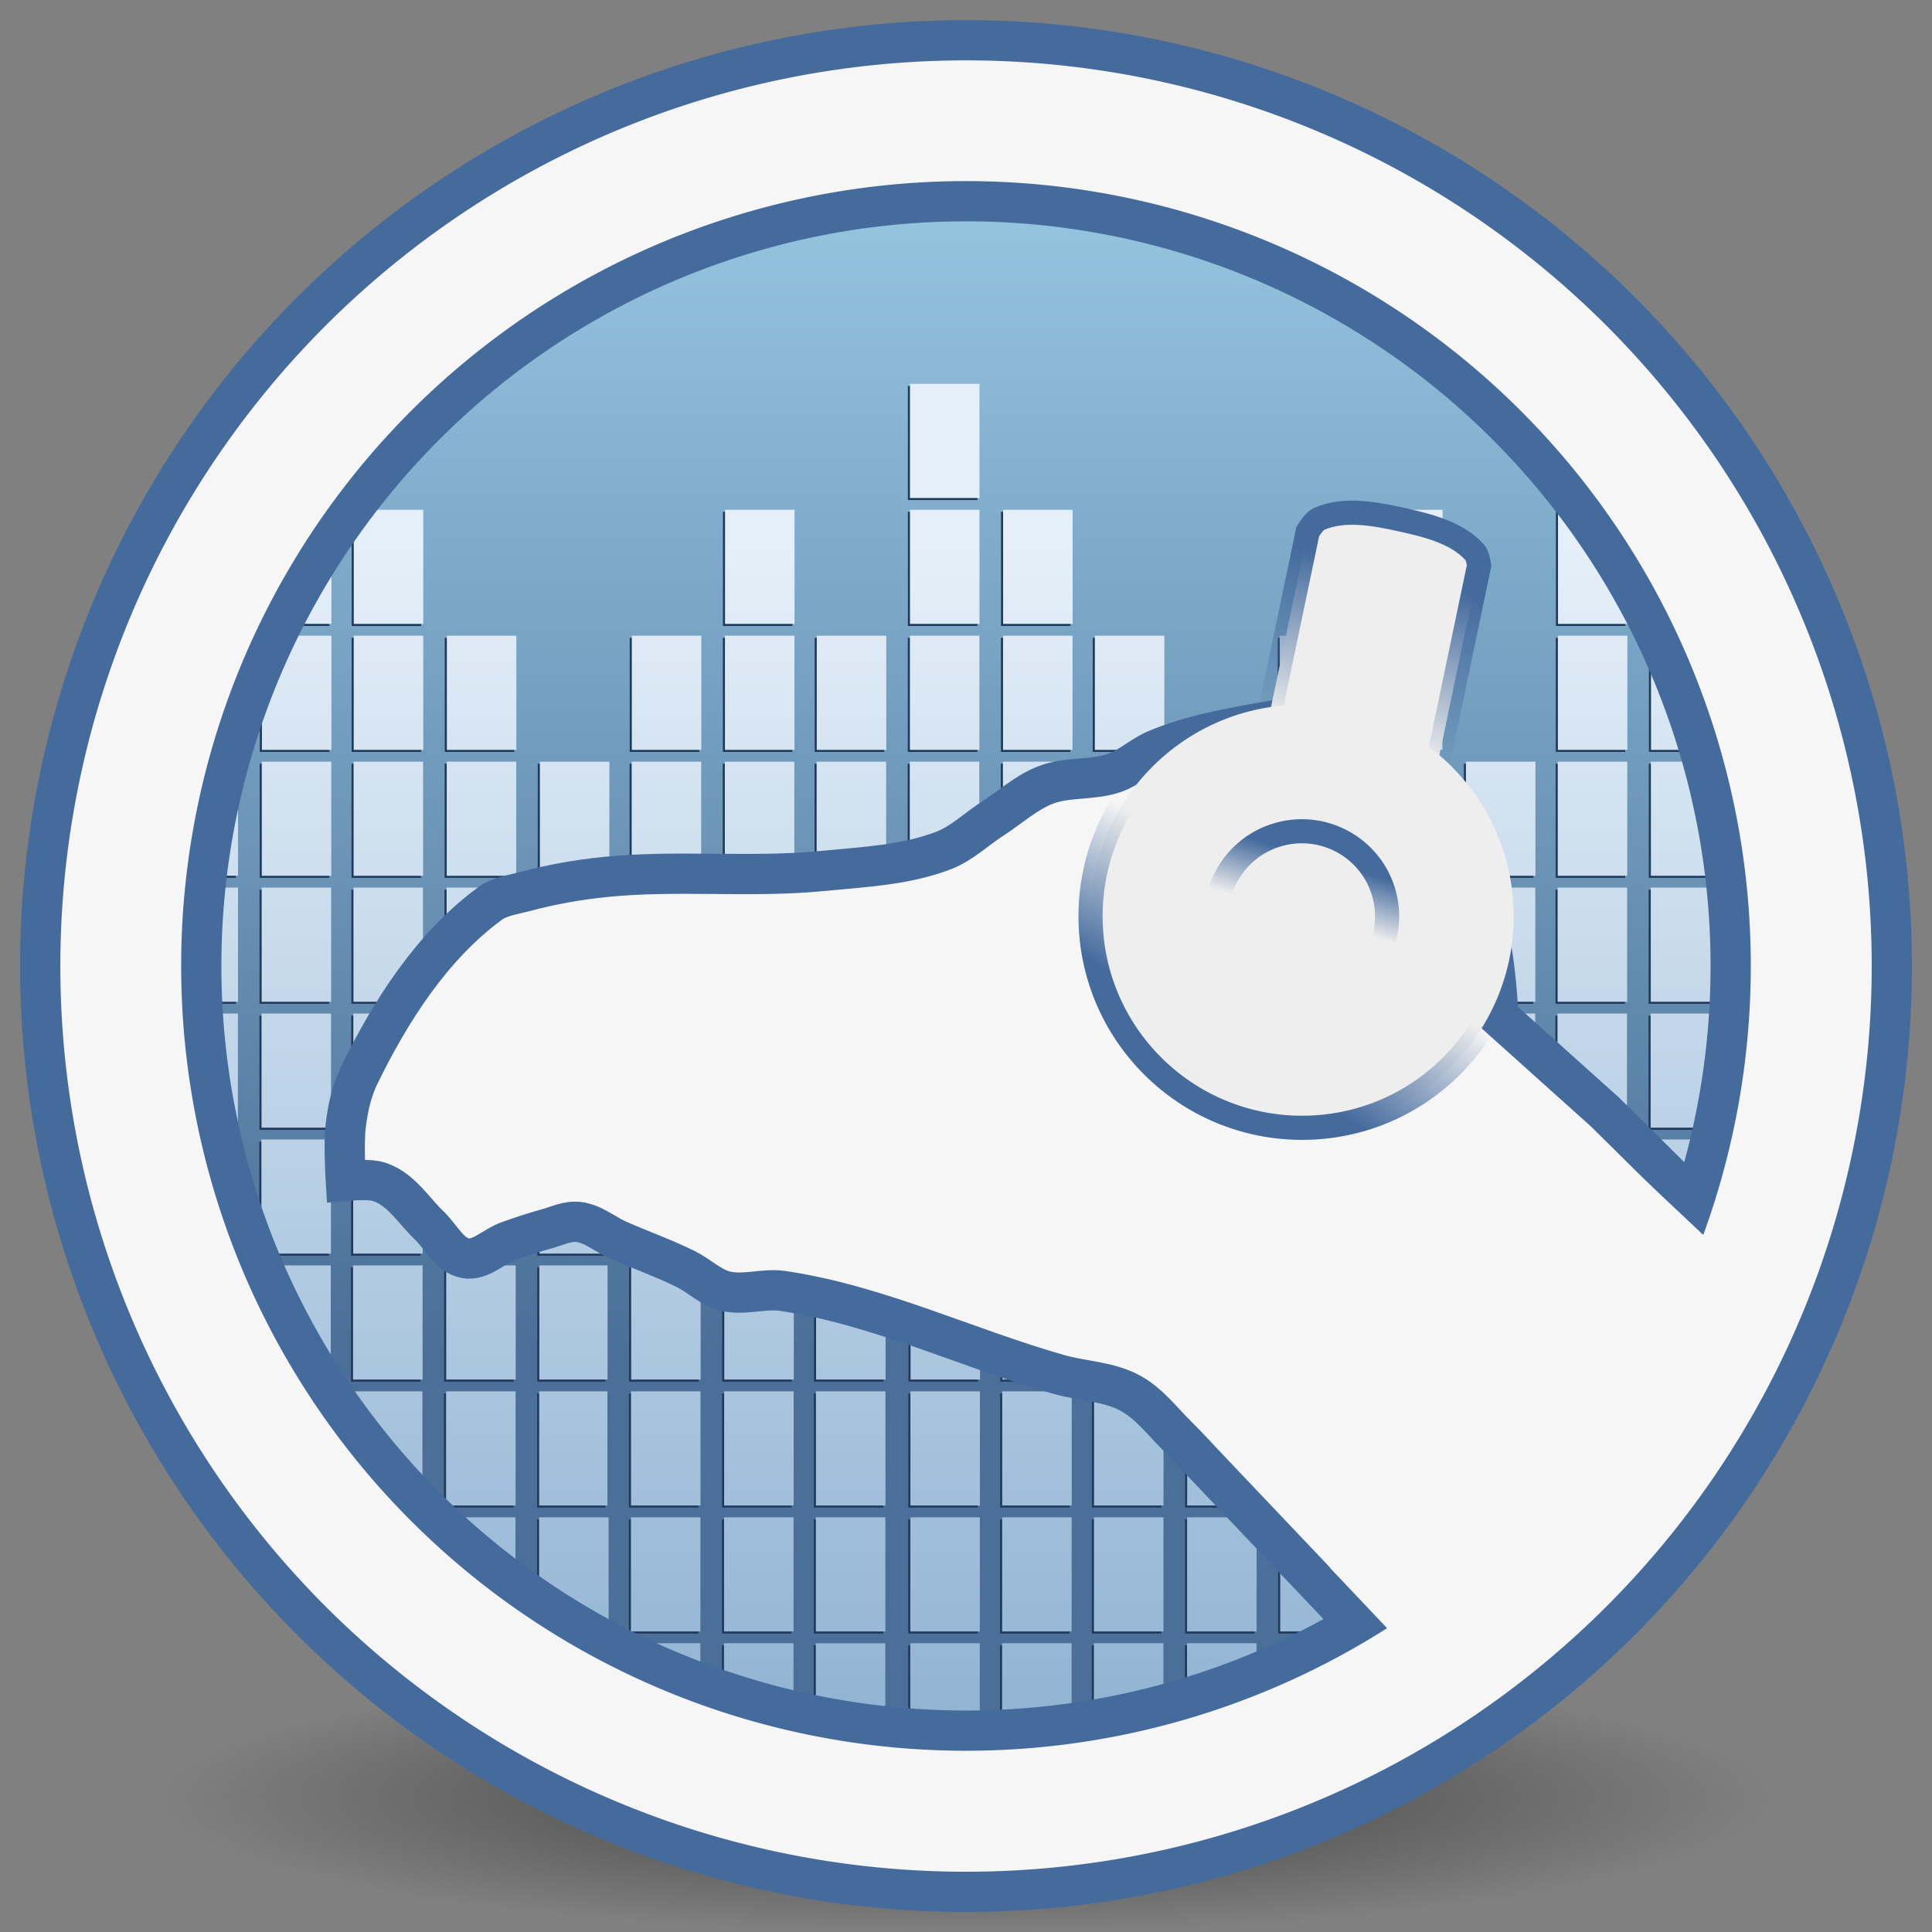 <?xml version="1.0" encoding="UTF-8" standalone="no"?>
<!-- Created with Inkscape (http://www.inkscape.org/) -->

<svg
   xmlns:dc="http://purl.org/dc/elements/1.1/"
   xmlns:cc="http://creativecommons.org/ns#"
   xmlns:rdf="http://www.w3.org/1999/02/22-rdf-syntax-ns#"
   xmlns:svg="http://www.w3.org/2000/svg"
   xmlns="http://www.w3.org/2000/svg"
   xmlns:xlink="http://www.w3.org/1999/xlink"
   xmlns:sodipodi="http://sodipodi.sourceforge.net/DTD/sodipodi-0.dtd"
   xmlns:inkscape="http://www.inkscape.org/namespaces/inkscape"
   width="48"
   height="48"
   id="svg2"
   version="1.1"
   inkscape:version="0.91 r13725"
   sodipodi:docname="gmusicbrowser.svg">
  <rect width="100%" height="100%" fill="#808080" stroke="none"/>
  <defs
     id="defs4">
    <linearGradient
       id="linearGradient8106">
      <stop
         style="stop-color:#456b9d;stop-opacity:1;"
         offset="0"
         id="stop8108" />
      <stop
         style="stop-color:#456b9d;stop-opacity:0;"
         offset="1"
         id="stop8110" />
    </linearGradient>
    <linearGradient
       id="linearGradient8098">
      <stop
         style="stop-color:#456b9d;stop-opacity:1;"
         offset="0"
         id="stop8100" />
      <stop
         style="stop-color:#456b9d;stop-opacity:0;"
         offset="1"
         id="stop8102" />
    </linearGradient>
    <linearGradient
       id="linearGradient8088">
      <stop
         id="stop8090"
         offset="0"
         style="stop-color:#80a8cc;stop-opacity:1;" />
      <stop
         id="stop8092"
         offset="1"
         style="stop-color:#e5eff9;stop-opacity:1;" />
    </linearGradient>
    <linearGradient
       id="linearGradient7925">
      <stop
         style="stop-color:#9fd0e9;stop-opacity:1;"
         offset="0"
         id="stop7927" />
      <stop
         style="stop-color:#4b6f98;stop-opacity:1;"
         offset="1"
         id="stop7929" />
    </linearGradient>
    <linearGradient
       id="linearGradient3866">
      <stop
         id="stop3868"
         offset="0"
         style="stop-color:#000000;stop-opacity:1;" />
      <stop
         id="stop3870"
         offset="1"
         style="stop-color:#000000;stop-opacity:0;" />
    </linearGradient>
    <radialGradient
       inkscape:collect="always"
       xlink:href="#linearGradient3866"
       id="radialGradient3860"
       cx="-1.13"
       cy="25.504"
       fx="-1.13"
       fy="25.504"
       r="18.063"
       gradientTransform="matrix(1,0,0,0.167,0,21.253)"
       gradientUnits="userSpaceOnUse" />
    <linearGradient
       id="linearGradient8098-2">
      <stop
         style="stop-color:#456b9d;stop-opacity:1;"
         offset="0"
         id="stop8100-7" />
      <stop
         style="stop-color:#456b9d;stop-opacity:0;"
         offset="1"
         id="stop8102-1" />
    </linearGradient>
    <linearGradient
       inkscape:collect="always"
       xlink:href="#linearGradient8106"
       id="linearGradient8610"
       gradientUnits="userSpaceOnUse"
       gradientTransform="matrix(0.962,0,0,0.962,-1.771,41.044)"
       x1="38.32"
       y1="1016.323"
       x2="37.111"
       y2="1020.616" />
    <linearGradient
       inkscape:collect="always"
       xlink:href="#linearGradient8098-2"
       id="linearGradient8612"
       gradientUnits="userSpaceOnUse"
       x1="30.756"
       y1="24.785"
       x2="32.812"
       y2="21.47" />
    <linearGradient
       inkscape:collect="always"
       xlink:href="#linearGradient8098"
       id="linearGradient8614"
       gradientUnits="userSpaceOnUse"
       x1="30.756"
       y1="24.785"
       x2="32.812"
       y2="21.47" />
    <linearGradient
       inkscape:collect="always"
       xlink:href="#linearGradient7925"
       id="linearGradient9209"
       gradientUnits="userSpaceOnUse"
       x1="28.769"
       y1="4.545"
       x2="28.769"
       y2="35.702" />
    <linearGradient
       inkscape:collect="always"
       xlink:href="#linearGradient8088"
       id="linearGradient7205"
       gradientUnits="userSpaceOnUse"
       gradientTransform="matrix(0.575,0,0,1.043,43.104,-48.536)"
       x1="-28.607"
       y1="1056.207"
       x2="-28.607"
       y2="1022.399" />
  </defs>
  <sodipodi:namedview
     id="base"
     pagecolor="#ffffff"
     bordercolor="#666666"
     borderopacity="1.0"
     inkscape:pageopacity="0.0"
     inkscape:pageshadow="2"
     inkscape:zoom="8"
     inkscape:cx="18.475361"
     inkscape:cy="24.006904"
     inkscape:document-units="px"
     inkscape:current-layer="layer1"
     showgrid="false"
     inkscape:object-paths="true"
     inkscape:window-width="1429"
     inkscape:window-height="785"
     inkscape:window-x="9"
     inkscape:window-y="82"
     inkscape:window-maximized="0"
     inkscape:snap-global="true"
     inkscape:snap-bbox="false"
     inkscape:snap-bbox-midpoints="true"
     inkscape:snap-nodes="true" />
  <g
     inkscape:label="Layer 1"
     inkscape:groupmode="layer"
     id="layer1"
     transform="translate(0,-1004.362)">
    <path
       sodipodi:type="arc"
       style="opacity:0.507;fill:url(#radialGradient3860);fill-opacity:1.0;stroke:none"
       id="path3852"
       sodipodi:cx="-1.1297575"
       sodipodi:cy="25.504171"
       sodipodi:rx="18.063141"
       sodipodi:ry="3.0105236"
       d="m 16.933,25.504 c 0,1.663 -8.087,3.011 -18.063,3.011 -9.976,0 -18.063,-1.348 -18.063,-3.011 0,-1.663 8.087,-3.011 18.063,-3.011 9.976,0 18.063,1.348 18.063,3.011 z"
       transform="matrix(1.107,0,0,1.107,25.251,1020.79)" />
    <path
       sodipodi:type="arc"
       style="fill:#f6f6f6;fill-opacity:1;stroke:#456b9d;stroke-width:0.966;stroke-miterlimit:4;stroke-opacity:1;stroke-dasharray:none"
       id="path2996"
       sodipodi:cx="26.263966"
       sodipodi:cy="25.524105"
       sodipodi:rx="22.223356"
       sodipodi:ry="22.223356"
       d="m 48.487,25.524 a 22.223,22.223 0 1 1 -44.447,0 22.223,22.223 0 1 1 44.447,0 z"
       transform="matrix(1.035,0,0,1.035,-3.182,1001.946)" />
    <path
       sodipodi:type="arc"
       style="fill:url(#linearGradient9209);fill-opacity:1;stroke:none"
       id="path7923"
       sodipodi:cx="25.66041"
       sodipodi:cy="26.49015"
       sodipodi:rx="18.321102"
       sodipodi:ry="18.321102"
       d="m 43.982,26.49 a 18.321,18.321 0 1 1 -36.642,0 18.321,18.321 0 1 1 36.642,0 z"
       transform="matrix(1.037,0,0,1.037,-2.611,1000.89)" />
    <path
       id="path6863"
       d="m 22.556,1013.95 0,2.836 1.727,0 0,-2.836 -1.727,0 z m 16.101,2.412 0,0.424 0.293,0 c -0.106,-0.137 -0.183,-0.29 -0.293,-0.424 z m -29.659,0.717 c -0.084,0.112 -0.179,0.212 -0.261,0.326 l 0,2.51 1.727,0 0,-2.835 -1.467,0 z m 8.963,0 0,2.835 1.727,0 0,-2.835 -1.727,0 z m 4.595,0 0,2.835 1.727,0 0,-2.835 -1.727,0 z m 2.314,0 0,2.835 1.727,0 0,-2.835 -1.727,0 z m 9.191,0 0,2.835 1.727,0 0,-2.835 -1.727,0 z m 4.595,0 0,2.835 1.727,0 0,-1.043 c -0.366,-0.63 -0.772,-1.212 -1.206,-1.792 l -0.521,0 z m -30.474,1.173 c -0.341,0.537 -0.659,1.09 -0.945,1.662 l 0.945,0 0,-1.662 z m -1.108,1.956 c -0.227,0.474 -0.432,0.971 -0.619,1.467 l 0,1.369 1.727,0 0,-2.836 -1.108,0 z m 1.662,0 0,2.836 1.727,0 0,-2.836 -1.727,0 z m 2.314,0 0,2.836 1.727,0 0,-2.836 -1.727,0 z m 4.595,0 0,2.836 1.727,0 0,-2.836 -1.727,0 z m 2.314,0 0,2.836 1.727,0 0,-2.836 -1.727,0 z m 2.281,0 0,2.836 1.727,0 0,-2.836 -1.727,0 z m 2.314,0 0,2.836 1.727,0 0,-2.836 -1.727,0 z m 2.314,0 0,2.836 1.727,0 0,-2.836 -1.727,0 z m 2.281,0 0,2.836 1.727,0 0,-2.836 -1.727,0 z m 4.595,0 0,2.836 1.727,0 0,-2.836 -1.727,0 z m 2.314,0 0,2.836 1.727,0 0,-2.836 -1.727,0 z m 4.595,0 0,2.836 1.727,0 0,-2.836 -1.727,0 z m 2.314,0 0,2.836 1.206,0 c -0.284,-0.978 -0.643,-1.931 -1.076,-2.836 l -0.13,0 z m -34.515,3.129 0,2.835 1.727,0 0,-2.835 -1.727,0 z m 2.281,0 0,2.835 1.727,0 0,-2.835 -1.727,0 z m 2.314,0 0,2.835 1.727,0 0,-2.835 -1.727,0 z m 2.314,0 0,2.835 1.727,0 0,-2.835 -1.727,0 z m 2.281,0 0,2.835 1.727,0 0,-2.835 -1.727,0 z m 2.314,0 0,2.835 1.727,0 0,-2.835 -1.727,0 z m 2.281,0 0,2.835 1.727,0 0,-2.835 -1.727,0 z m 2.314,0 0,2.835 1.727,0 0,-2.835 -1.727,0 z m 2.314,0 0,2.835 1.727,0 0,-2.835 -1.727,0 z m 2.281,0 0,2.835 1.727,0 0,-2.835 -1.727,0 z m 4.595,0 0,2.835 1.727,0 0,-2.835 -1.727,0 z m 2.314,0 0,2.835 1.727,0 0,-2.835 -1.727,0 z m 2.314,0 0,2.835 1.727,0 0,-2.835 -1.727,0 z m 2.281,0 0,2.835 1.727,0 0,-2.835 -1.727,0 z m 2.314,0 0,2.835 1.727,0 0,-0.652 c -0.11,-0.746 -0.261,-1.469 -0.456,-2.184 l -1.271,0 z m -35.102,0.228 c -0.221,0.852 -0.39,1.713 -0.489,2.607 l 0.489,0 0,-2.607 z m -0.521,2.901 c -0.056,0.59 -0.098,1.188 -0.098,1.793 0,0.352 0.046,0.696 0.065,1.043 l 0.554,0 0,-2.836 -0.521,0 z m 1.108,0 0,2.836 1.727,0 0,-2.836 -1.727,0 z m 2.281,0 0,2.836 1.727,0 0,-2.836 -1.727,0 z m 2.314,0 0,2.836 1.727,0 0,-2.836 -1.727,0 z m 4.595,0 0,2.836 1.727,0 0,-2.836 -1.727,0 z m 2.314,0 0,2.836 1.727,0 0,-2.836 -1.727,0 z m 2.281,0 0,2.836 1.727,0 0,-2.836 -1.727,0 z m 2.314,0 0,2.836 1.727,0 0,-2.836 -1.727,0 z m 2.314,0 0,2.836 1.727,0 0,-2.836 -1.727,0 z m 2.281,0 0,2.836 1.727,0 0,-2.836 -1.727,0 z m 4.595,0 0,2.836 1.727,0 0,-2.836 -1.727,0 z m 2.314,0 0,2.836 1.727,0 0,-2.836 -1.727,0 z m 2.314,0 0,2.836 1.727,0 0,-2.836 -1.727,0 z m 2.281,0 0,2.836 1.727,0 0,-2.836 -1.727,0 z m 2.314,0 0,2.836 1.727,0 0,-2.836 -1.727,0 z m -35.656,3.129 c 0.069,0.97 0.213,1.912 0.424,2.836 l 0.13,0 0,-2.836 -0.554,0 z m 1.141,0 0,2.836 1.727,0 0,-2.836 -1.727,0 z m 2.281,0 0,2.836 1.727,0 0,-2.836 -1.727,0 z m 2.314,0 0,2.836 1.727,0 0,-2.836 -1.727,0 z m 2.314,0 0,2.836 1.695,0 0,-2.836 -1.695,0 z m 2.281,0 0,2.836 1.727,0 0,-2.836 -1.727,0 z m 2.314,0 0,2.836 1.727,0 0,-2.836 -1.727,0 z m 2.281,0 0,2.836 1.727,0 0,-2.836 -1.727,0 z m 2.314,0 0,2.836 1.727,0 0,-2.836 -1.727,0 z m 2.314,0 0,2.836 1.727,0 0,-2.836 -1.727,0 z m 2.281,0 0,2.836 1.727,0 0,-2.836 -1.727,0 z m 2.314,0 0,2.836 1.727,0 0,-2.836 -1.727,0 z m 2.281,0 0,2.836 1.727,0 0,-2.836 -1.727,0 z m 2.314,0 0,2.836 1.727,0 0,-2.836 -1.727,0 z m 2.314,0 0,2.836 1.727,0 0,-2.836 -1.727,0 z m 2.281,0 0,2.836 1.727,0 0,-2.836 -1.727,0 z m 2.314,0 0,2.836 1.467,0 c 0.108,-0.472 0.189,-0.949 0.261,-1.434 l 0,-1.401 -1.727,0 z m -35.167,3.129 c 0.019,0.077 0.045,0.151 0.065,0.228 l 0,-0.228 -0.065,0 z m 0.652,0 0,2.119 c 0.09,0.238 0.162,0.484 0.261,0.717 l 1.467,0 0,-2.835 -1.727,0 z m 2.281,0 0,2.835 1.727,0 0,-2.835 -1.727,0 z m 2.314,0 0,2.835 1.727,0 0,-2.835 -1.727,0 z m 2.314,0 0,2.835 1.695,0 0,-2.835 -1.695,0 z m 2.281,0 0,2.835 1.727,0 0,-2.835 -1.727,0 z m 2.314,0 0,2.835 1.727,0 0,-2.835 -1.727,0 z m 2.281,0 0,2.835 1.727,0 0,-2.835 -1.727,0 z m 2.314,0 0,2.835 1.727,0 0,-2.835 -1.727,0 z m 2.314,0 0,2.835 1.727,0 0,-2.835 -1.727,0 z m 2.281,0 0,2.835 1.727,0 0,-2.835 -1.727,0 z m 2.314,0 0,2.835 1.727,0 0,-2.835 -1.727,0 z m 2.281,0 0,2.835 1.727,0 0,-2.835 -1.727,0 z m 2.314,0 0,2.835 1.727,0 0,-2.835 -1.727,0 z m 2.314,0 0,2.835 1.727,0 0,-2.835 -1.727,0 z m 2.281,0 0,2.835 1.727,0 0,-2.835 -1.727,0 z m 2.314,0 0,2.835 0.489,0 c 0.386,-0.909 0.673,-1.859 0.913,-2.835 l -1.401,0 z m -34.124,3.129 c 0.374,0.841 0.848,1.642 1.336,2.412 l 0,-2.412 -1.336,0 z m 1.89,0 0,2.836 1.727,0 0,-2.836 -1.727,0 z m 2.314,0 0,2.836 1.727,0 0,-2.836 -1.727,0 z m 2.314,0 0,2.836 1.695,0 0,-2.836 -1.695,0 z m 2.281,0 0,2.836 1.727,0 0,-2.836 -1.727,0 z m 2.314,0 0,2.836 1.727,0 0,-2.836 -1.727,0 z m 2.281,0 0,2.836 1.727,0 0,-2.836 -1.727,0 z m 2.347,0 0,2.836 1.727,0 0,-2.836 -1.727,0 z m 2.281,0 0,2.836 1.727,0 0,-2.836 -1.727,0 z m 2.281,0 0,2.836 1.727,0 0,-2.836 -1.727,0 z m 2.314,0 0,2.836 1.727,0 0,-2.836 -1.727,0 z m 2.281,0 0,2.836 1.727,0 0,-2.836 -1.727,0 z m 2.314,0 0,2.836 1.727,0 0,-2.836 -1.727,0 z m 2.314,0 0,2.836 1.727,0 0,-2.836 -1.727,0 z m 2.314,0 0,2.836 1.043,0 c 0.244,-0.362 0.466,-0.729 0.684,-1.108 l 0,-1.727 -1.727,0 z m 2.281,0 0,0.717 c 0.117,-0.235 0.251,-0.476 0.359,-0.717 l -0.359,0 z m -32.234,3.129 0,0.13 c 0.528,0.741 1.099,1.43 1.727,2.086 l 0,-2.216 -1.727,0 z m 2.314,0 0,2.803 0,0.033 c 0.006,0.01 0.027,-0.01 0.033,0 l 1.695,0 0,-2.835 -1.727,0 z m 2.314,0 0,2.835 1.695,0 0,-2.835 -1.695,0 z m 2.281,0 0,2.835 1.727,0 0,-2.835 -1.727,0 z m 2.314,0 0,2.835 1.727,0 0,-2.835 -1.727,0 z m 2.281,0 0,2.835 1.727,0 0,-2.835 -1.727,0 z m 2.347,0 0,2.835 1.727,0 0,-2.835 -1.727,0 z m 2.281,0 0,2.835 1.727,0 0,-2.835 -1.727,0 z m 2.281,0 0,2.835 1.727,0 0,-2.835 -1.727,0 z m 2.314,0 0,2.835 1.727,0 0,-2.835 -1.727,0 z m 2.281,0 0,2.835 1.727,0 0,-2.835 -1.727,0 z m 2.314,0 0,2.835 1.727,0 0,-2.835 -1.727,0 z m 2.314,0 0,2.835 0.717,0 c 0.352,-0.335 0.685,-0.682 1.01,-1.043 l 0,-1.792 -1.727,0 z m 2.314,0 0,1.108 c 0.297,-0.363 0.578,-0.724 0.847,-1.108 l -0.847,0 z m -27.28,3.129 c 0.437,0.397 0.896,0.786 1.369,1.141 l 0,-1.141 -1.369,0 z m 1.956,0 0,1.565 c 0.553,0.383 1.134,0.72 1.727,1.043 l 0,-2.607 -1.727,0 z m 2.281,0 0,2.836 1.727,0 0,-2.836 -1.727,0 z m 2.314,0 0,2.836 1.727,0 0,-2.836 -1.727,0 z m 2.281,0 0,2.836 1.727,0 0,-2.836 -1.727,0 z m 2.347,0 0,2.836 1.727,0 0,-2.836 -1.727,0 z m 2.281,0 0,2.836 1.727,0 0,-2.836 -1.727,0 z m 2.281,0 0,2.836 1.727,0 0,-2.836 -1.727,0 z m 2.314,0 0,2.836 1.727,0 0,-2.836 -1.727,0 z m 2.314,0 0,2.836 0.88,0 c 0.279,-0.142 0.545,-0.301 0.815,-0.456 l 0,-2.379 -1.695,0 z m 2.281,0 0,2.053 c 0.591,-0.37 1.182,-0.775 1.727,-1.206 l 0,-0.847 -1.727,0 z m 2.314,0 0,0.358 c 0.135,-0.116 0.26,-0.239 0.391,-0.358 l -0.391,0 z m -20.272,3.129 c 0.419,0.196 0.836,0.388 1.271,0.554 l 0,-0.554 -1.271,0 z m 1.858,0 0,0.75 c 0.561,0.192 1.144,0.349 1.727,0.489 l 0,-1.238 -1.727,0 z m 2.281,0 0,1.401 c 0.568,0.118 1.142,0.195 1.727,0.261 l 0,-1.662 -1.727,0 z m 2.347,0 0,1.727 c 0.496,0.039 0.993,0.065 1.499,0.065 0.077,0 0.151,9e-4 0.228,0 l 0,-1.792 -1.727,0 z m 2.281,0 0,1.76 c 0.585,-0.024 1.157,-0.086 1.727,-0.163 l 0,-1.597 -1.727,0 z m 2.281,0 0,1.499 c 0.583,-0.096 1.163,-0.211 1.727,-0.359 l 0,-1.141 -1.727,0 z m 2.314,0 0,1.01 c 0.588,-0.174 1.165,-0.358 1.727,-0.587 l 0,-0.424 -1.727,0 z m 2.314,0 0,0.163 c 0.103,-0.046 0.192,-0.115 0.293,-0.163 l -0.293,0 z"
       style="fill:#203a5c;fill-opacity:1;stroke:none"
       inkscape:connector-curvature="0" />
    <path
       style="fill:url(#linearGradient7205);fill-opacity:1;stroke:none"
       d="m 22.608,1013.898 0,2.836 1.727,0 0,-2.836 -1.727,0 z m 16.101,2.412 0,0.424 0.293,0 c -0.106,-0.137 -0.183,-0.29 -0.293,-0.424 z m -29.659,0.717 c -0.084,0.112 -0.179,0.212 -0.261,0.326 l 0,2.51 1.727,0 0,-2.836 -1.467,0 z m 8.963,0 0,2.836 1.727,0 0,-2.836 -1.727,0 z m 4.595,0 0,2.836 1.727,0 0,-2.836 -1.727,0 z m 2.314,0 0,2.836 1.727,0 0,-2.836 -1.727,0 z m 9.191,0 0,2.836 1.727,0 0,-2.836 -1.727,0 z m 4.595,0 0,2.836 1.727,0 0,-1.043 c -0.366,-0.63 -0.772,-1.212 -1.206,-1.793 l -0.521,0 z m -30.474,1.173 c -0.341,0.537 -0.659,1.09 -0.945,1.662 l 0.945,0 0,-1.662 z m -1.108,1.956 c -0.227,0.474 -0.432,0.971 -0.619,1.467 l 0,1.369 1.727,0 0,-2.836 -1.108,0 z m 1.662,0 0,2.836 1.727,0 0,-2.836 -1.727,0 z m 2.314,0 0,2.836 1.727,0 0,-2.836 -1.727,0 z m 4.595,0 0,2.836 1.727,0 0,-2.836 -1.727,0 z m 2.314,0 0,2.836 1.727,0 0,-2.836 -1.727,0 z m 2.281,0 0,2.836 1.727,0 0,-2.836 -1.727,0 z m 2.314,0 0,2.836 1.727,0 0,-2.836 -1.727,0 z m 2.314,0 0,2.836 1.727,0 0,-2.836 -1.727,0 z m 2.281,0 0,2.836 1.727,0 0,-2.836 -1.727,0 z m 4.595,0 0,2.836 1.727,0 0,-2.836 -1.727,0 z m 2.314,0 0,2.836 1.727,0 0,-2.836 -1.727,0 z m 4.595,0 0,2.836 1.727,0 0,-2.836 -1.727,0 z m 2.314,0 0,2.836 1.206,0 c -0.284,-0.978 -0.643,-1.931 -1.076,-2.836 l -0.13,0 z m -34.515,3.129 0,2.836 1.727,0 0,-2.836 -1.727,0 z m 2.281,0 0,2.836 1.727,0 0,-2.836 -1.727,0 z m 2.314,0 0,2.836 1.727,0 0,-2.836 -1.727,0 z m 2.314,0 0,2.836 1.727,0 0,-2.836 -1.727,0 z m 2.281,0 0,2.836 1.727,0 0,-2.836 -1.727,0 z m 2.314,0 0,2.836 1.727,0 0,-2.836 -1.727,0 z m 2.281,0 0,2.836 1.727,0 0,-2.836 -1.727,0 z m 2.314,0 0,2.836 1.727,0 0,-2.836 -1.727,0 z m 2.314,0 0,2.836 1.727,0 0,-2.836 -1.727,0 z m 2.281,0 0,2.836 1.727,0 0,-2.836 -1.727,0 z m 4.595,0 0,2.836 1.727,0 0,-2.836 -1.727,0 z m 2.314,0 0,2.836 1.727,0 0,-2.836 -1.727,0 z m 2.314,0 0,2.836 1.727,0 0,-2.836 -1.727,0 z m 2.281,0 0,2.836 1.727,0 0,-2.836 -1.727,0 z m 2.314,0 0,2.836 1.727,0 0,-0.652 c -0.11,-0.746 -0.261,-1.469 -0.456,-2.184 l -1.271,0 z m -35.102,0.228 c -0.221,0.852 -0.39,1.713 -0.489,2.607 l 0.489,0 0,-2.607 z m -0.521,2.901 c -0.056,0.59 -0.098,1.188 -0.098,1.793 0,0.352 0.046,0.696 0.065,1.043 l 0.554,0 0,-2.836 -0.521,0 z m 1.108,0 0,2.836 1.727,0 0,-2.836 -1.727,0 z m 2.281,0 0,2.836 1.727,0 0,-2.836 -1.727,0 z m 2.314,0 0,2.836 1.727,0 0,-2.836 -1.727,0 z m 4.595,0 0,2.836 1.727,0 0,-2.836 -1.727,0 z m 2.314,0 0,2.836 1.727,0 0,-2.836 -1.727,0 z m 2.281,0 0,2.836 1.727,0 0,-2.836 -1.727,0 z m 2.314,0 0,2.836 1.727,0 0,-2.836 -1.727,0 z m 2.314,0 0,2.836 1.727,0 0,-2.836 -1.727,0 z m 2.281,0 0,2.836 1.727,0 0,-2.836 -1.727,0 z m 4.595,0 0,2.836 1.727,0 0,-2.836 -1.727,0 z m 2.314,0 0,2.836 1.727,0 0,-2.836 -1.727,0 z m 2.314,0 0,2.836 1.727,0 0,-2.836 -1.727,0 z m 2.281,0 0,2.836 1.727,0 0,-2.836 -1.727,0 z m 2.314,0 0,2.836 1.727,0 0,-2.836 -1.727,0 z m -35.656,3.129 c 0.069,0.97 0.213,1.912 0.424,2.835 l 0.13,0 0,-2.835 -0.554,0 z m 1.141,0 0,2.835 1.727,0 0,-2.835 -1.727,0 z m 2.281,0 0,2.835 1.727,0 0,-2.835 -1.727,0 z m 2.314,0 0,2.835 1.727,0 0,-2.835 -1.727,0 z m 2.314,0 0,2.835 1.695,0 0,-2.835 -1.695,0 z m 2.281,0 0,2.835 1.727,0 0,-2.835 -1.727,0 z m 2.314,0 0,2.835 1.727,0 0,-2.835 -1.727,0 z m 2.281,0 0,2.835 1.727,0 0,-2.835 -1.727,0 z m 2.314,0 0,2.835 1.727,0 0,-2.835 -1.727,0 z m 2.314,0 0,2.835 1.727,0 0,-2.835 -1.727,0 z m 2.281,0 0,2.835 1.727,0 0,-2.835 -1.727,0 z m 2.314,0 0,2.835 1.727,0 0,-2.835 -1.727,0 z m 2.281,0 0,2.835 1.727,0 0,-2.835 -1.727,0 z m 2.314,0 0,2.835 1.727,0 0,-2.835 -1.727,0 z m 2.314,0 0,2.835 1.727,0 0,-2.835 -1.727,0 z m 2.281,0 0,2.835 1.727,0 0,-2.835 -1.727,0 z m 2.314,0 0,2.835 1.467,0 c 0.108,-0.472 0.189,-0.949 0.261,-1.434 l 0,-1.401 -1.727,0 z m -35.167,3.129 c 0.019,0.077 0.045,0.151 0.065,0.228 l 0,-0.228 -0.065,0 z m 0.652,0 0,2.119 c 0.09,0.238 0.162,0.483 0.261,0.717 l 1.467,0 0,-2.836 -1.727,0 z m 2.281,0 0,2.836 1.727,0 0,-2.836 -1.727,0 z m 2.314,0 0,2.836 1.727,0 0,-2.836 -1.727,0 z m 2.314,0 0,2.836 1.695,0 0,-2.836 -1.695,0 z m 2.281,0 0,2.836 1.727,0 0,-2.836 -1.727,0 z m 2.314,0 0,2.836 1.727,0 0,-2.836 -1.727,0 z m 2.281,0 0,2.836 1.727,0 0,-2.836 -1.727,0 z m 2.314,0 0,2.836 1.727,0 0,-2.836 -1.727,0 z m 2.314,0 0,2.836 1.727,0 0,-2.836 -1.727,0 z m 2.281,0 0,2.836 1.727,0 0,-2.836 -1.727,0 z m 2.314,0 0,2.836 1.727,0 0,-2.836 -1.727,0 z m 2.281,0 0,2.836 1.727,0 0,-2.836 -1.727,0 z m 2.314,0 0,2.836 1.727,0 0,-2.836 -1.727,0 z m 2.314,0 0,2.836 1.727,0 0,-2.836 -1.727,0 z m 2.281,0 0,2.836 1.727,0 0,-2.836 -1.727,0 z m 2.314,0 0,2.836 0.489,0 c 0.386,-0.909 0.673,-1.859 0.913,-2.836 l -1.401,0 z m -34.124,3.129 c 0.374,0.841 0.848,1.642 1.336,2.412 l 0,-2.412 -1.336,0 z m 1.89,0 0,2.836 1.727,0 0,-2.836 -1.727,0 z m 2.314,0 0,2.836 1.727,0 0,-2.836 -1.727,0 z m 2.314,0 0,2.836 1.695,0 0,-2.836 -1.695,0 z m 2.281,0 0,2.836 1.727,0 0,-2.836 -1.727,0 z m 2.314,0 0,2.836 1.727,0 0,-2.836 -1.727,0 z m 2.281,0 0,2.836 1.727,0 0,-2.836 -1.727,0 z m 2.347,0 0,2.836 1.727,0 0,-2.836 -1.727,0 z m 2.281,0 0,2.836 1.727,0 0,-2.836 -1.727,0 z m 2.281,0 0,2.836 1.727,0 0,-2.836 -1.727,0 z m 2.314,0 0,2.836 1.727,0 0,-2.836 -1.727,0 z m 2.281,0 0,2.836 1.727,0 0,-2.836 -1.727,0 z m 2.314,0 0,2.836 1.727,0 0,-2.836 -1.727,0 z m 2.314,0 0,2.836 1.727,0 0,-2.836 -1.727,0 z m 2.314,0 0,2.836 1.043,0 c 0.244,-0.362 0.466,-0.729 0.684,-1.108 l 0,-1.727 -1.727,0 z m 2.281,0 0,0.717 c 0.117,-0.236 0.251,-0.476 0.359,-0.717 l -0.359,0 z m -32.234,3.129 0,0.13 c 0.528,0.741 1.099,1.43 1.727,2.086 l 0,-2.216 -1.727,0 z m 2.314,0 0,2.803 0,0.033 c 0.006,0.01 0.027,-0.01 0.033,0 l 1.695,0 0,-2.836 -1.727,0 z m 2.314,0 0,2.836 1.695,0 0,-2.836 -1.695,0 z m 2.281,0 0,2.836 1.727,0 0,-2.836 -1.727,0 z m 2.314,0 0,2.836 1.727,0 0,-2.836 -1.727,0 z m 2.281,0 0,2.836 1.727,0 0,-2.836 -1.727,0 z m 2.347,0 0,2.836 1.727,0 0,-2.836 -1.727,0 z m 2.281,0 0,2.836 1.727,0 0,-2.836 -1.727,0 z m 2.281,0 0,2.836 1.727,0 0,-2.836 -1.727,0 z m 2.314,0 0,2.836 1.727,0 0,-2.836 -1.727,0 z m 2.281,0 0,2.836 1.727,0 0,-2.836 -1.727,0 z m 2.314,0 0,2.836 1.727,0 0,-2.836 -1.727,0 z m 2.314,0 0,2.836 0.717,0 c 0.352,-0.335 0.685,-0.682 1.01,-1.043 l 0,-1.793 -1.727,0 z m 2.314,0 0,1.108 c 0.297,-0.363 0.578,-0.724 0.847,-1.108 l -0.847,0 z m -27.28,3.129 c 0.437,0.397 0.896,0.786 1.369,1.141 l 0,-1.141 -1.369,0 z m 1.956,0 0,1.564 c 0.553,0.383 1.134,0.72 1.727,1.043 l 0,-2.607 -1.727,0 z m 2.281,0 0,2.836 1.727,0 0,-2.836 -1.727,0 z m 2.314,0 0,2.836 1.727,0 0,-2.836 -1.727,0 z m 2.281,0 0,2.836 1.727,0 0,-2.836 -1.727,0 z m 2.347,0 0,2.836 1.727,0 0,-2.836 -1.727,0 z m 2.281,0 0,2.836 1.727,0 0,-2.836 -1.727,0 z m 2.281,0 0,2.836 1.727,0 0,-2.836 -1.727,0 z m 2.314,0 0,2.836 1.727,0 0,-2.836 -1.727,0 z m 2.314,0 0,2.836 0.88,0 c 0.279,-0.143 0.545,-0.301 0.815,-0.456 l 0,-2.379 -1.695,0 z m 2.281,0 0,2.053 c 0.591,-0.37 1.182,-0.775 1.727,-1.206 l 0,-0.847 -1.727,0 z m 2.314,0 0,0.358 c 0.135,-0.116 0.26,-0.239 0.391,-0.358 l -0.391,0 z m -20.272,3.129 c 0.419,0.196 0.836,0.388 1.271,0.554 l 0,-0.554 -1.271,0 z m 1.858,0 0,0.75 c 0.561,0.192 1.144,0.349 1.727,0.489 l 0,-1.239 -1.727,0 z m 2.281,0 0,1.402 c 0.568,0.118 1.142,0.195 1.727,0.261 l 0,-1.662 -1.727,0 z m 2.347,0 0,1.728 c 0.496,0.04 0.993,0.065 1.499,0.065 0.077,0 0.151,9e-4 0.228,0 l 0,-1.793 -1.727,0 z m 2.281,0 0,1.76 c 0.585,-0.024 1.157,-0.087 1.727,-0.163 l 0,-1.597 -1.727,0 z m 2.281,0 0,1.499 c 0.583,-0.095 1.163,-0.211 1.727,-0.358 l 0,-1.141 -1.727,0 z m 2.314,0 0,1.01 c 0.588,-0.174 1.165,-0.358 1.727,-0.587 l 0,-0.424 -1.727,0 z m 2.314,0 0,0.163 c 0.103,-0.046 0.192,-0.115 0.293,-0.163 l -0.293,0 z"
       id="path8463"
       inkscape:connector-curvature="0" />
    <path
       transform="matrix(1.037,0,0,1.037,-2.611,1000.89)"
       d="m 43.982,26.49 a 18.321,18.321 0 1 1 -36.642,0 18.321,18.321 0 1 1 36.642,0 z"
       sodipodi:ry="18.321102"
       sodipodi:rx="18.321102"
       sodipodi:cy="26.49015"
       sodipodi:cx="25.66041"
       id="path6865"
       style="fill:none;stroke:#456b9d;stroke-width:0.964;stroke-miterlimit:4;stroke-opacity:1;stroke-dasharray:none"
       sodipodi:type="arc" />
    <path
       style="fill:#f6f6f6;fill-opacity:1;stroke:#456b9d;stroke-width:1;stroke-opacity:1"
       d="m 41.913,1034.005 -2.042,-2.019 -2.647,-2.376 c 0,0 -0.056,-1.492 -0.301,-2.195 -0.283,-0.812 -0.736,-1.601 -1.293,-2.255 -0.521,-0.613 -1.15,-1.136 -1.865,-1.504 -0.726,-0.374 -2.376,-0.662 -2.376,-0.662 l 1.293,-0.902 c 0,0 -1.863,0.282 -2.767,0.511 -0.408,0.103 -0.816,0.225 -1.203,0.391 -0.359,0.153 -0.653,0.443 -1.023,0.571 -0.549,0.191 -1.173,0.088 -1.714,0.301 -0.492,0.193 -0.879,0.556 -1.323,0.842 -0.401,0.259 -0.758,0.61 -1.203,0.782 -0.948,0.366 -1.996,0.412 -3.008,0.511 -1.797,0.176 -3.618,-0.034 -5.414,0.15 -0.665,0.068 -1.339,0.187 -1.985,0.361 -0.295,0.079 -0.626,0.12 -0.872,0.301 -1.44,1.059 -2.465,2.663 -3.248,4.27 -0.188,0.386 -0.277,0.807 -0.331,1.233 -0.058,0.455 0,1.383 0,1.383 0,0 0.49,-0.044 0.722,0 0.151,0.029 0.292,0.095 0.421,0.18 0.366,0.242 0.616,0.629 0.932,0.932 0.296,0.282 0.499,0.743 0.902,0.812 0.372,0.064 0.697,-0.293 1.053,-0.421 0.31,-0.112 0.617,-0.215 0.932,-0.301 0.268,-0.072 0.536,-0.209 0.812,-0.18 0.361,0.037 0.66,0.304 0.993,0.451 0.559,0.247 1.137,0.451 1.684,0.722 0.33,0.163 0.606,0.448 0.962,0.541 0.466,0.122 0.968,-0.07 1.444,0 2.362,0.35 4.561,1.421 6.858,2.075 0.599,0.17 1.257,0.172 1.805,0.481 0.45,0.254 0.774,0.691 1.143,1.053 0.217,0.213 0.632,0.662 0.632,0.662 l 3.33,3.508 c 0,0 5.226,-5.489 6.741,-7.66 0.491,-0.679 1.957,-2.55 1.957,-2.55 z"
       inkscape:connector-curvature="0"
       sodipodi:nodetypes="cccsssccsssssssssssscccscsaaaaaaasscccc"
       id="path3159" />
    <path
       style="fill:#eeeeee;fill-opacity:1;stroke:url(#linearGradient8610);stroke-width:0.6;stroke-miterlimit:4;stroke-opacity:1;stroke-dasharray:none"
       d="m 30.245,1028.302 2.246,-10.735 c 0,0 0.151,-0.254 0.278,-0.311 0.624,-0.276 1.38,-0.131 2.046,0.014 0.652,0.146 1.384,0.321 1.829,0.82 0.076,0.085 0.103,0.326 0.103,0.326 L 34.528,1029.022 c 0,0 -0.577,0.354 -0.901,0.426 -0.489,0.108 -1.011,0.092 -1.502,-0.01 -0.378,-0.079 -0.742,-0.241 -1.071,-0.443 -0.303,-0.186 -0.809,-0.696 -0.809,-0.696 z"
       id="path3774"
       inkscape:connector-curvature="0"
       sodipodi:nodetypes="ccaaaccaaacc" />
    <path
       sodipodi:type="arc"
       style="fill:#eeeeee;fill-opacity:1;stroke:url(#linearGradient8614);stroke-width:0.637;stroke-miterlimit:4;stroke-opacity:1;stroke-dasharray:none"
       id="path3772"
       sodipodi:cx="33.660713"
       sodipodi:cy="21.973215"
       sodipodi:rx="5.5803571"
       sodipodi:ry="5.5803571"
       d="m 39.241,21.973 c 0,3.082 -2.498,5.58 -5.58,5.58 -3.082,0 -5.58,-2.498 -5.58,-5.58 0,-3.082 2.498,-5.58 5.58,-5.58 3.082,0 5.58,2.498 5.58,5.58 z"
       transform="matrix(0.942,0,0,0.942,0.642,1006.427)" />
    <path
       style="fill:#f6f6f6;fill-opacity:1;stroke:none"
       d="m 33.041,1043.312 1.719,1.817 c 0,0 0.976,0.113 1.442,-0.01 1.007,-0.256 1.972,-0.784 2.744,-1.479 0.779,-0.701 1.199,-1.72 1.774,-2.597 0.434,-0.661 0.831,-1.346 1.263,-2.008 0.423,-0.649 1.209,-1.158 1.301,-1.927 0.075,-0.626 -0.659,-1.775 -0.659,-1.775 l -2.38,-2.24 -3.148,5.166 -3.111,4.338 z"
       id="path3848"
       inkscape:connector-curvature="0"
       sodipodi:nodetypes="ccaaaaaccccc" />
    <path
       sodipodi:type="arc"
       style="fill:#eeeeee;fill-opacity:1;stroke:url(#linearGradient8612);stroke-width:1.581;stroke-miterlimit:4;stroke-opacity:1;stroke-dasharray:none"
       id="path3772-0"
       sodipodi:cx="33.660713"
       sodipodi:cy="21.973215"
       sodipodi:rx="5.5803571"
       sodipodi:ry="5.5803571"
       d="m 39.241,21.973 c 0,3.082 -2.498,5.58 -5.58,5.58 -3.082,0 -5.58,-2.498 -5.58,-5.58 0,-3.082 2.498,-5.58 5.58,-5.58 3.082,0 5.58,2.498 5.58,5.58 z"
       transform="matrix(-0.367,0.098,-0.098,-0.366,46.849,1031.872)" />
  </g>
</svg>
